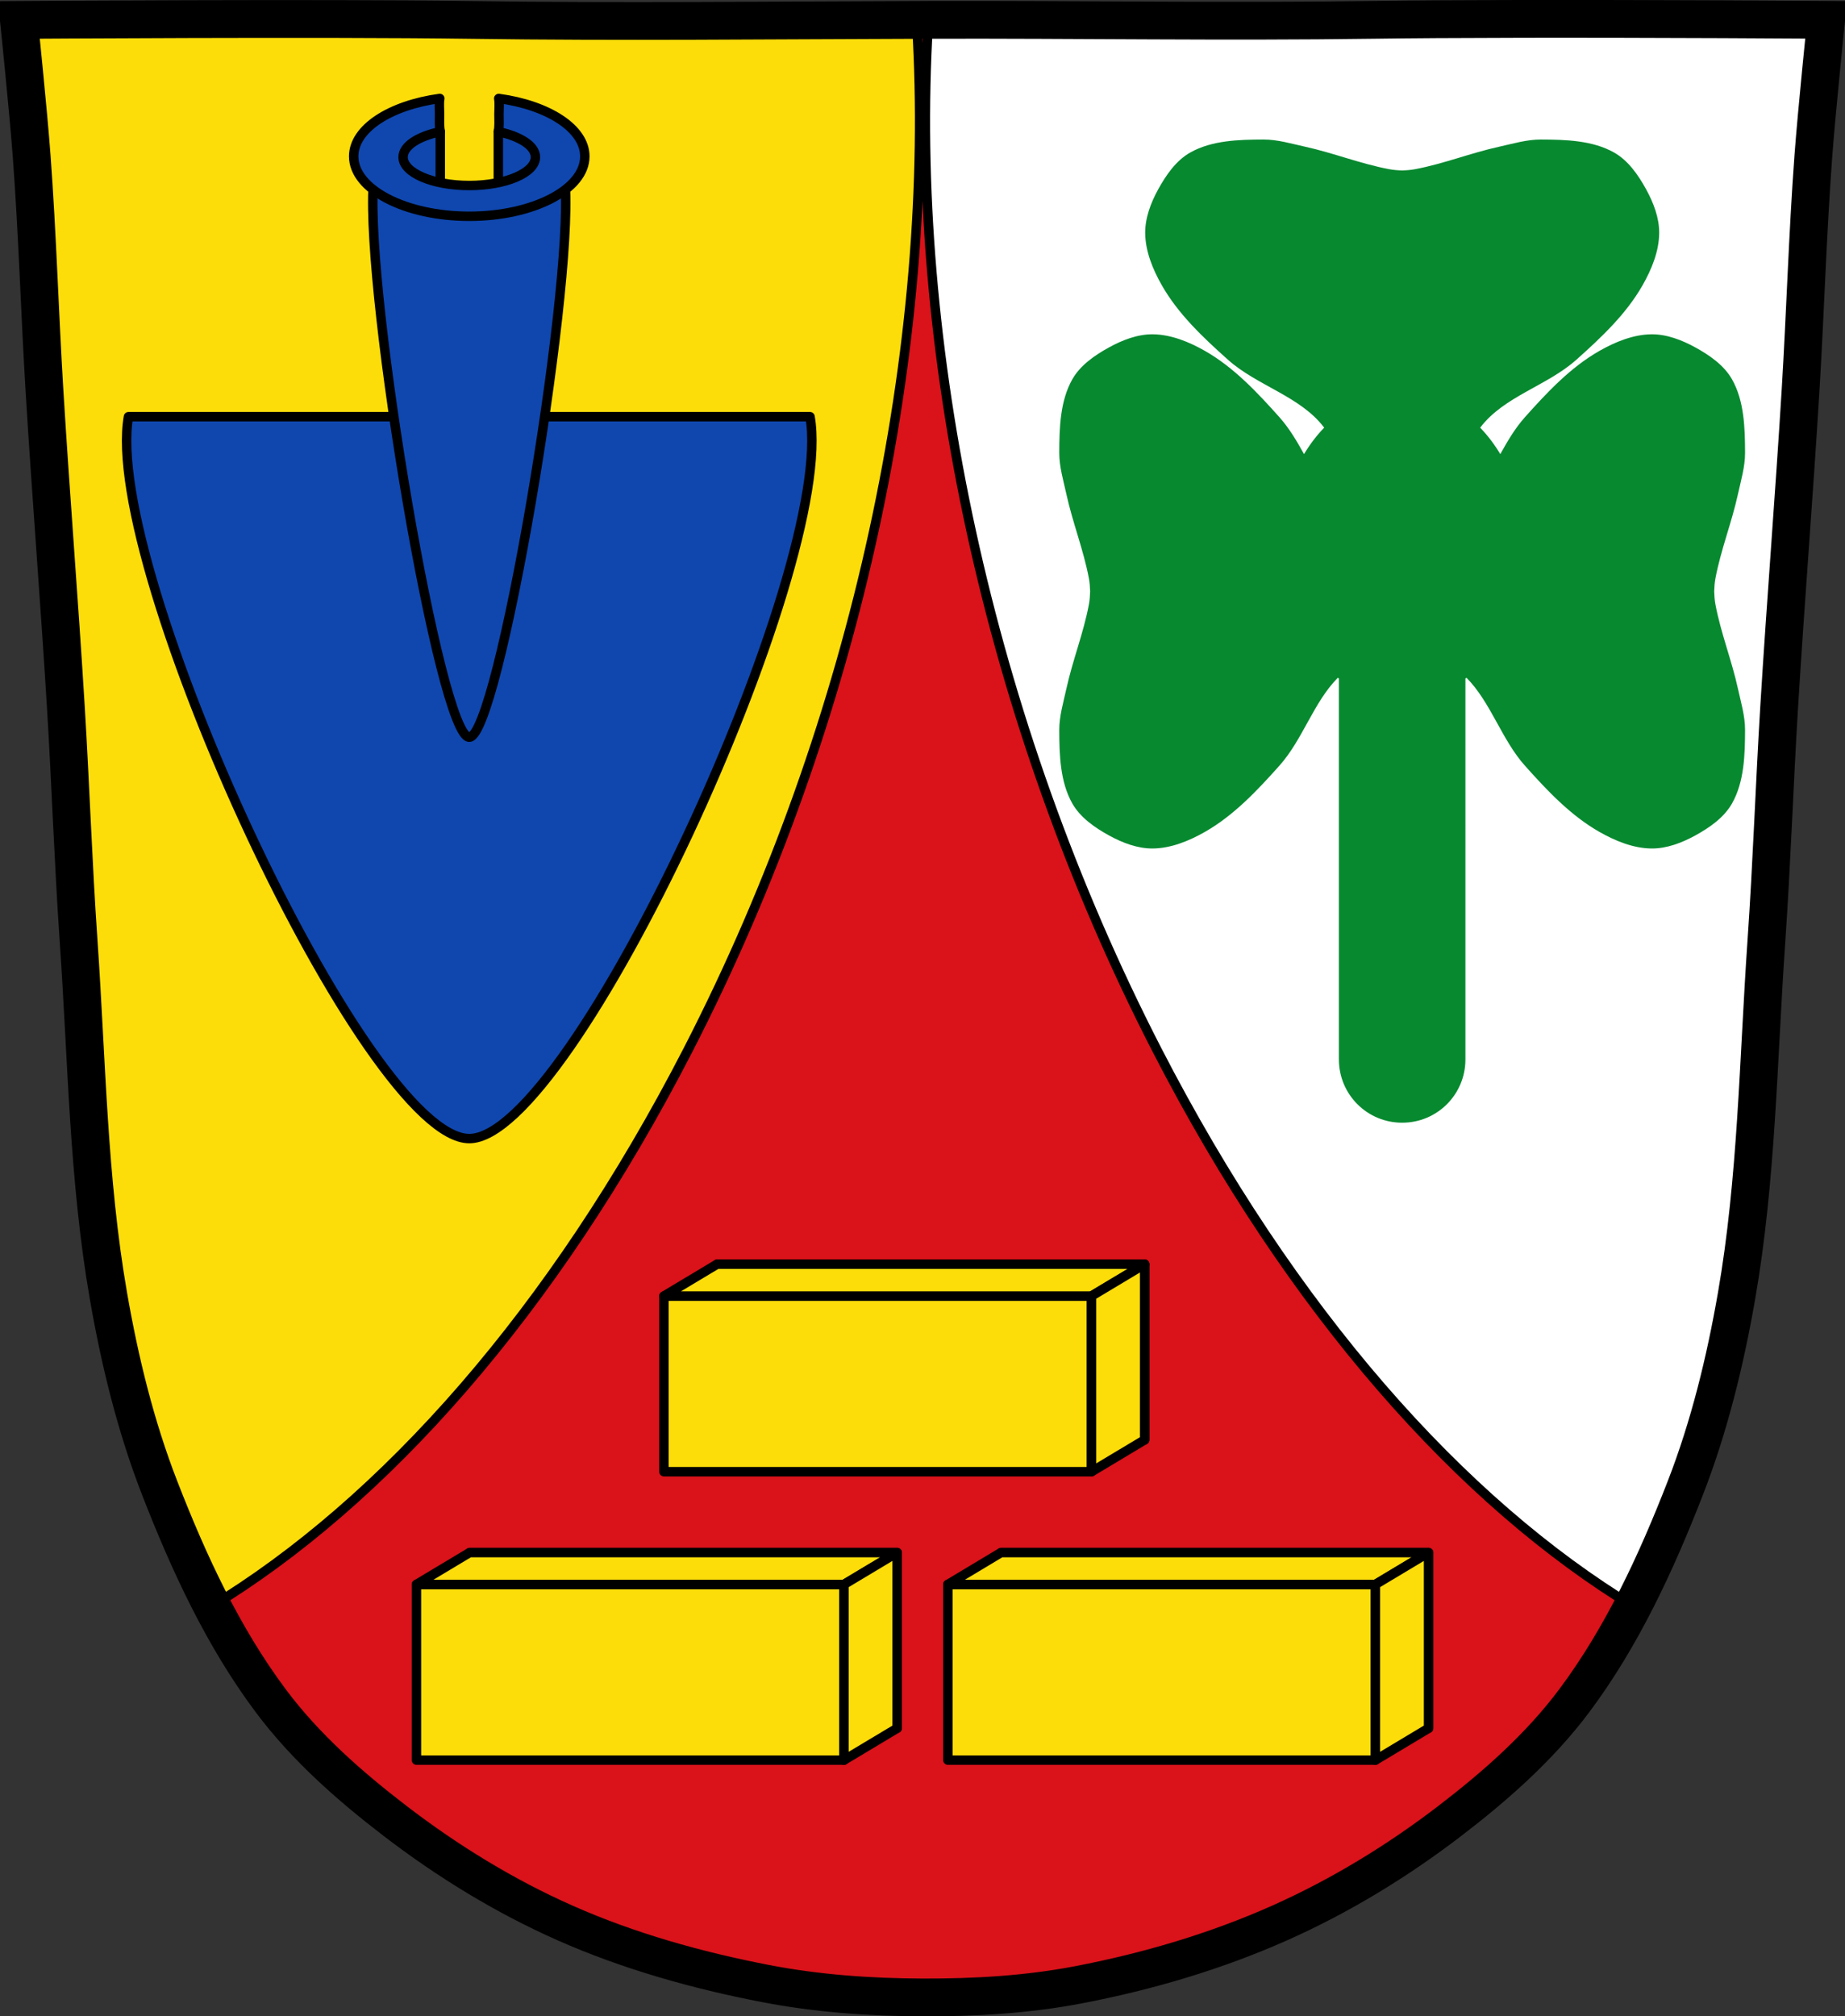 <svg xmlns="http://www.w3.org/2000/svg" xmlns:xlink="http://www.w3.org/1999/xlink" viewBox="0 0 977.12 1067.6"><rect x="0" y="0" width="977.12" height="1067.6" fill="#333333" stroke="none"/><defs><path id="a" d="M-1127.5 802.48h226.44v93.01h-226.44z" stroke="#000"/><path id="b" d="m-1155.65 819.35 28.15-16.873h226.43l-28.15 16.873z" stroke="#000"/></defs><path d="M798.39 10.03c-26.17.053-51.02.198-70.798.478-79.11 1.122-156.7-.214-235.05 0-2.653.007-5.305.036-7.958.043-78.35.214-155.94 1.122-235.05 0-79.11-1.122-239.53 0-239.53 0s4.995 48.18 6.784 72.32c3.067 41.38 4.256 82.87 6.784 124.29 3.405 55.766 7.902 111.49 11.307 167.25 2.529 41.41 3.91 82.9 6.784 124.29 4.346 62.59 5.02 125.75 15.786 187.56 6.02 34.562 14.418 68.979 27.14 101.67 15.355 39.473 33.473 78.71 58.839 112.63 18.288 24.456 41.648 45.04 65.884 63.62 27.747 21.272 57.962 39.816 89.93 53.968 33.818 14.97 69.917 25.08 106.24 32.09 27.334 5.278 55.35 7.255 83.19 7.349 27.662.094 55.55-1.52 82.71-6.741 36.46-7.01 72.54-17.626 106.46-32.746 31.934-14.235 62.23-32.696 89.98-53.968 24.24-18.58 47.595-39.17 65.884-63.62 25.365-33.919 43.484-73.16 58.839-112.63 12.718-32.695 21.12-67.16 27.14-101.72 10.762-61.814 11.44-124.97 15.786-187.56 2.874-41.39 4.256-82.87 6.784-124.29 3.405-55.766 7.902-111.44 11.307-167.21 2.529-41.41 3.717-82.909 6.784-124.29 1.79-24.14 6.784-72.32 6.784-72.32s-90.24-.636-168.73-.478" fill="#da121a" style="fill:#da121a;fill-opacity:1"/><path d="M798.4 12.525c-26.17.053-51.04.219-70.813.5-79.11 1.122-156.71-.214-235.06 0h-.938c-10.1 167.98 30.507 366.8 121.22 543.03 71.23 138.38 161.3 239.47 252.94 294.91 10.09-19.654 18.81-40.07 26.781-60.56 12.718-32.695 21.14-67.16 27.16-101.72 10.762-61.814 11.436-124.97 15.781-187.56 2.874-41.39 4.253-82.87 6.781-124.28 3.405-55.766 7.908-111.45 11.313-167.22 2.529-41.41 3.714-82.903 6.781-124.28 1.79-24.14 6.781-72.31 6.781-72.31s-90.22-.658-168.72-.5z" style="fill:#fff;stroke:#000;stroke-width:5;stroke-linejoin:round"/><path d="M138.998 12.556c-66.31.055-129 .5-129 .5s4.992 48.17 6.781 72.31c3.067 41.38 4.253 82.87 6.781 124.28 3.405 55.766 7.908 111.52 11.313 167.28 2.529 41.41 3.907 82.89 6.781 124.28 4.346 62.59 5.02 125.75 15.781 187.56 6.02 34.562 14.438 68.961 27.16 101.66 7.965 20.476 16.672 40.891 26.75 60.53 91.65-55.44 181.73-156.51 252.97-294.91 90.71-176.22 131.31-375.03 121.22-543h-.938c-78.35.214-155.96 1.122-235.06 0-29.665-.421-70.74-.533-110.53-.5z" style="fill:#fcdd09;stroke:#000;stroke-width:5;stroke-linejoin:round;fill-opacity:1"/><g style="fill:#0f47af;stroke:#000;stroke-width:5;stroke-linejoin:round;fill-opacity:1"><path d="M38.938 64.82v30.69h24.16V75.075h1.644V62.156H38.937zM8.188 64.82v30.69h-24.16V75.075h-1.644V62.156H8.189z" style="fill:#0f47af;fill-opacity:1" transform="translate(224.97 7.566)"/></g><path style="fill:none;stroke:#000;stroke-width:20" d="M798.39 10.026c-26.17.053-51.02.198-70.798.478-79.11 1.122-156.7-.214-235.05 0-2.653.007-5.305.036-7.958.043-78.35.214-155.94 1.122-235.05 0-79.11-1.122-239.53 0-239.53 0s4.995 48.18 6.784 72.32c3.067 41.38 4.256 82.87 6.784 124.29 3.405 55.766 7.902 111.49 11.307 167.25 2.529 41.41 3.91 82.9 6.784 124.29 4.346 62.59 5.02 125.75 15.786 187.56 6.02 34.562 14.418 68.979 27.14 101.67 15.355 39.473 33.473 78.71 58.839 112.63 18.288 24.456 41.648 45.04 65.884 63.62 27.747 21.272 57.962 39.816 89.93 53.968 33.818 14.97 69.917 25.08 106.24 32.09 27.334 5.278 55.35 7.255 83.19 7.349 27.662.094 55.55-1.52 82.71-6.741 36.46-7.01 72.54-17.626 106.46-32.746 31.934-14.235 62.23-32.696 89.98-53.968 24.24-18.58 47.595-39.17 65.884-63.62 25.365-33.919 43.484-73.16 58.839-112.63 12.718-32.695 21.12-67.16 27.14-101.72 10.762-61.814 11.44-124.97 15.786-187.56 2.874-41.39 4.256-82.87 6.784-124.29 3.405-55.766 7.902-111.44 11.307-167.21 2.529-41.41 3.717-82.909 6.784-124.29 1.79-24.14 6.784-72.32 6.784-72.32s-90.24-.636-168.73-.478z"/><path d="M669.19 73.876c-13.162.038-27.42.425-38.875 6.906-7.479 4.232-12.797 11.939-16.938 19.469-3.888 7.07-6.952 15.12-6.875 23.19.092 9.651 4.01 19.17 8.781 27.563 8.714 15.313 21.949 27.768 35.09 39.5 15.445 13.786 38.28 19.304 50.813 35.781.037.049.058.107.094.156-3.984 4.121-7.551 8.815-10.656 14-3.848-6.917-7.84-13.718-13-19.5-11.732-13.144-24.19-26.442-39.5-35.16-8.388-4.773-17.943-8.689-27.594-8.781-8.07-.077-16.12 3.05-23.19 6.938-7.529 4.14-15.206 9.428-19.438 16.906-6.482 11.455-6.868 25.713-6.906 38.875-.022 7.422 2.193 14.718 3.781 21.969 3.287 15.01 9.06 29.434 11.906 44.531.425 2.259.586 4.566.656 6.906-.07 2.35-.229 4.669-.656 6.938-2.842 15.1-8.619 29.524-11.906 44.531-1.588 7.251-3.803 14.515-3.781 21.938.038 13.162.425 27.42 6.906 38.875 4.232 7.479 11.908 12.797 19.438 16.938 7.07 3.888 15.12 6.983 23.19 6.906 9.651-.092 19.21-4.01 27.594-8.781 15.313-8.714 27.768-21.981 39.5-35.12 12.335-13.82 18.04-33.523 30.906-46.5.183.142.378.267.563.406v201.683c0 18.552 14.948 33.5 33.5 33.5s33.5-14.948 33.5-33.5V359.256c.186-.141.378-.263.563-.406 12.866 12.977 18.572 32.68 30.906 46.5 11.732 13.144 24.19 26.411 39.5 35.12 8.388 4.773 17.943 8.689 27.594 8.781 8.07.077 16.12-3.02 23.19-6.906 7.529-4.14 15.206-9.459 19.438-16.938 6.482-11.455 6.868-25.713 6.906-38.875.022-7.422-2.193-14.687-3.781-21.938-3.287-15.01-9.06-29.434-11.906-44.531-.427-2.268-.586-4.588-.656-6.938.07-2.34.231-4.648.656-6.906 2.842-15.1 8.619-29.524 11.906-44.531 1.588-7.251 3.803-14.546 3.781-21.969-.038-13.162-.425-27.42-6.906-38.875-4.232-7.479-11.908-12.766-19.438-16.906-7.07-3.888-15.12-7.01-23.19-6.938-9.651.092-19.21 4.01-27.594 8.781-15.313 8.714-27.768 22.01-39.5 35.16-5.16 5.782-9.152 12.583-13 19.5-3.105-5.185-6.673-9.879-10.656-14 .039-.054.084-.103.125-.156 12.534-16.477 35.34-21.996 50.781-35.781 13.144-11.732 26.411-24.19 35.12-39.5 4.773-8.388 8.689-17.912 8.781-27.563.077-8.07-3.02-16.12-6.906-23.19-4.14-7.53-9.459-15.237-16.938-19.469-11.455-6.482-25.713-6.868-38.875-6.906-7.422-.022-14.687 2.193-21.938 3.781-15.01 3.287-29.434 9.06-44.531 11.906-2.259.425-4.598.617-6.938.688-2.35-.07-4.669-.261-6.938-.688-15.1-2.842-29.524-8.619-44.531-11.906-7.251-1.588-14.515-3.803-21.938-3.781" fill="#078930" style="fill:#078930;fill-opacity:1"/><g transform="translate(1376.2 19.566)" fill="#fcdd09" stroke="#000" stroke-linejoin="round" stroke-width="5" style="fill:#fcdd09;fill-opacity:1"><use height="1067.6" width="977.12" xlink:href="#a" style="fill:#fcdd09;fill-opacity:1"/><path d="M-1155.65 819.35h226.44v93.01h-226.44z" stroke="#000" id="c" style="fill:#fcdd09;fill-opacity:1"/><use height="1067.6" width="977.12" xlink:href="#b" style="fill:#fcdd09;fill-opacity:1"/><path d="m-929.22 912.37 28.15-16.873v-93.02l-28.15 16.873z" stroke="#000" id="d" style="fill:#fcdd09;fill-opacity:1"/><g transform="translate(281.44)" style="fill:#fcdd09;fill-opacity:1"><use height="1067.6" width="977.12" xlink:href="#a" style="fill:#fcdd09;fill-opacity:1"/><use id="e" xlink:href="#c" style="fill:#fcdd09;fill-opacity:1"/><use height="1067.6" width="977.12" xlink:href="#b" style="fill:#fcdd09;fill-opacity:1"/><use id="f" xlink:href="#d" style="fill:#fcdd09;fill-opacity:1"/></g><g transform="translate(131.08 -152.7)" style="fill:#fcdd09;fill-opacity:1"><use height="1067.6" width="977.12" xlink:href="#a" style="fill:#fcdd09;fill-opacity:1"/><use height="1067.6" width="977.12" xlink:href="#e" style="fill:#fcdd09;fill-opacity:1"/><use height="1067.6" width="977.12" xlink:href="#b" style="fill:#fcdd09;fill-opacity:1"/><use height="1067.6" width="977.12" xlink:href="#f" style="fill:#fcdd09;fill-opacity:1"/></g></g><g fill="#4d87ca" stroke="#000" stroke-linejoin="round" stroke-linecap="round" stroke-width="5" style="fill:#0f47af;fill-opacity:1"><path d="M-156.94 213.06C-171 292.64-31.09 595.28 23.56 595.28c54.651 0 194.53-302.64 180.47-382.22h-360.97z" style="fill:#0f47af;fill-opacity:1" transform="translate(224.97 7.566)"/><path d="M-27.28 90.02c-3.96 59.702 35.442 292.75 50.834 292.75 15.391 0 54.785-233.05 50.825-292.75l-54.881 9.865z" style="fill:#0f47af;fill-opacity:1" transform="translate(224.97 7.566)"/><path d="M7.938 44.563c-26.23 3.575-45.594 15.938-45.594 30.656 0 17.513 27.425 31.719 61.22 31.719 33.793 0 61.19-14.206 61.19-31.719 0-14.718-19.359-27.08-45.594-30.656.463 2.601.119 5.389.119 8.25 0 3.28.263 6.418-.338 9.344 11.633 2.445 19.656 7.541 19.656 13.469 0 8.299-15.698 15.03-35.06 15.03-19.364 0-35.03-6.732-35.03-15.03 0-5.933 8.04-11.03 19.688-13.469-.603-2.926-.369-6.06-.369-9.344 0-2.861-.344-5.649.119-8.25z" style="fill:#0f47af;fill-opacity:1" transform="translate(224.97 7.566)"/></g></svg>